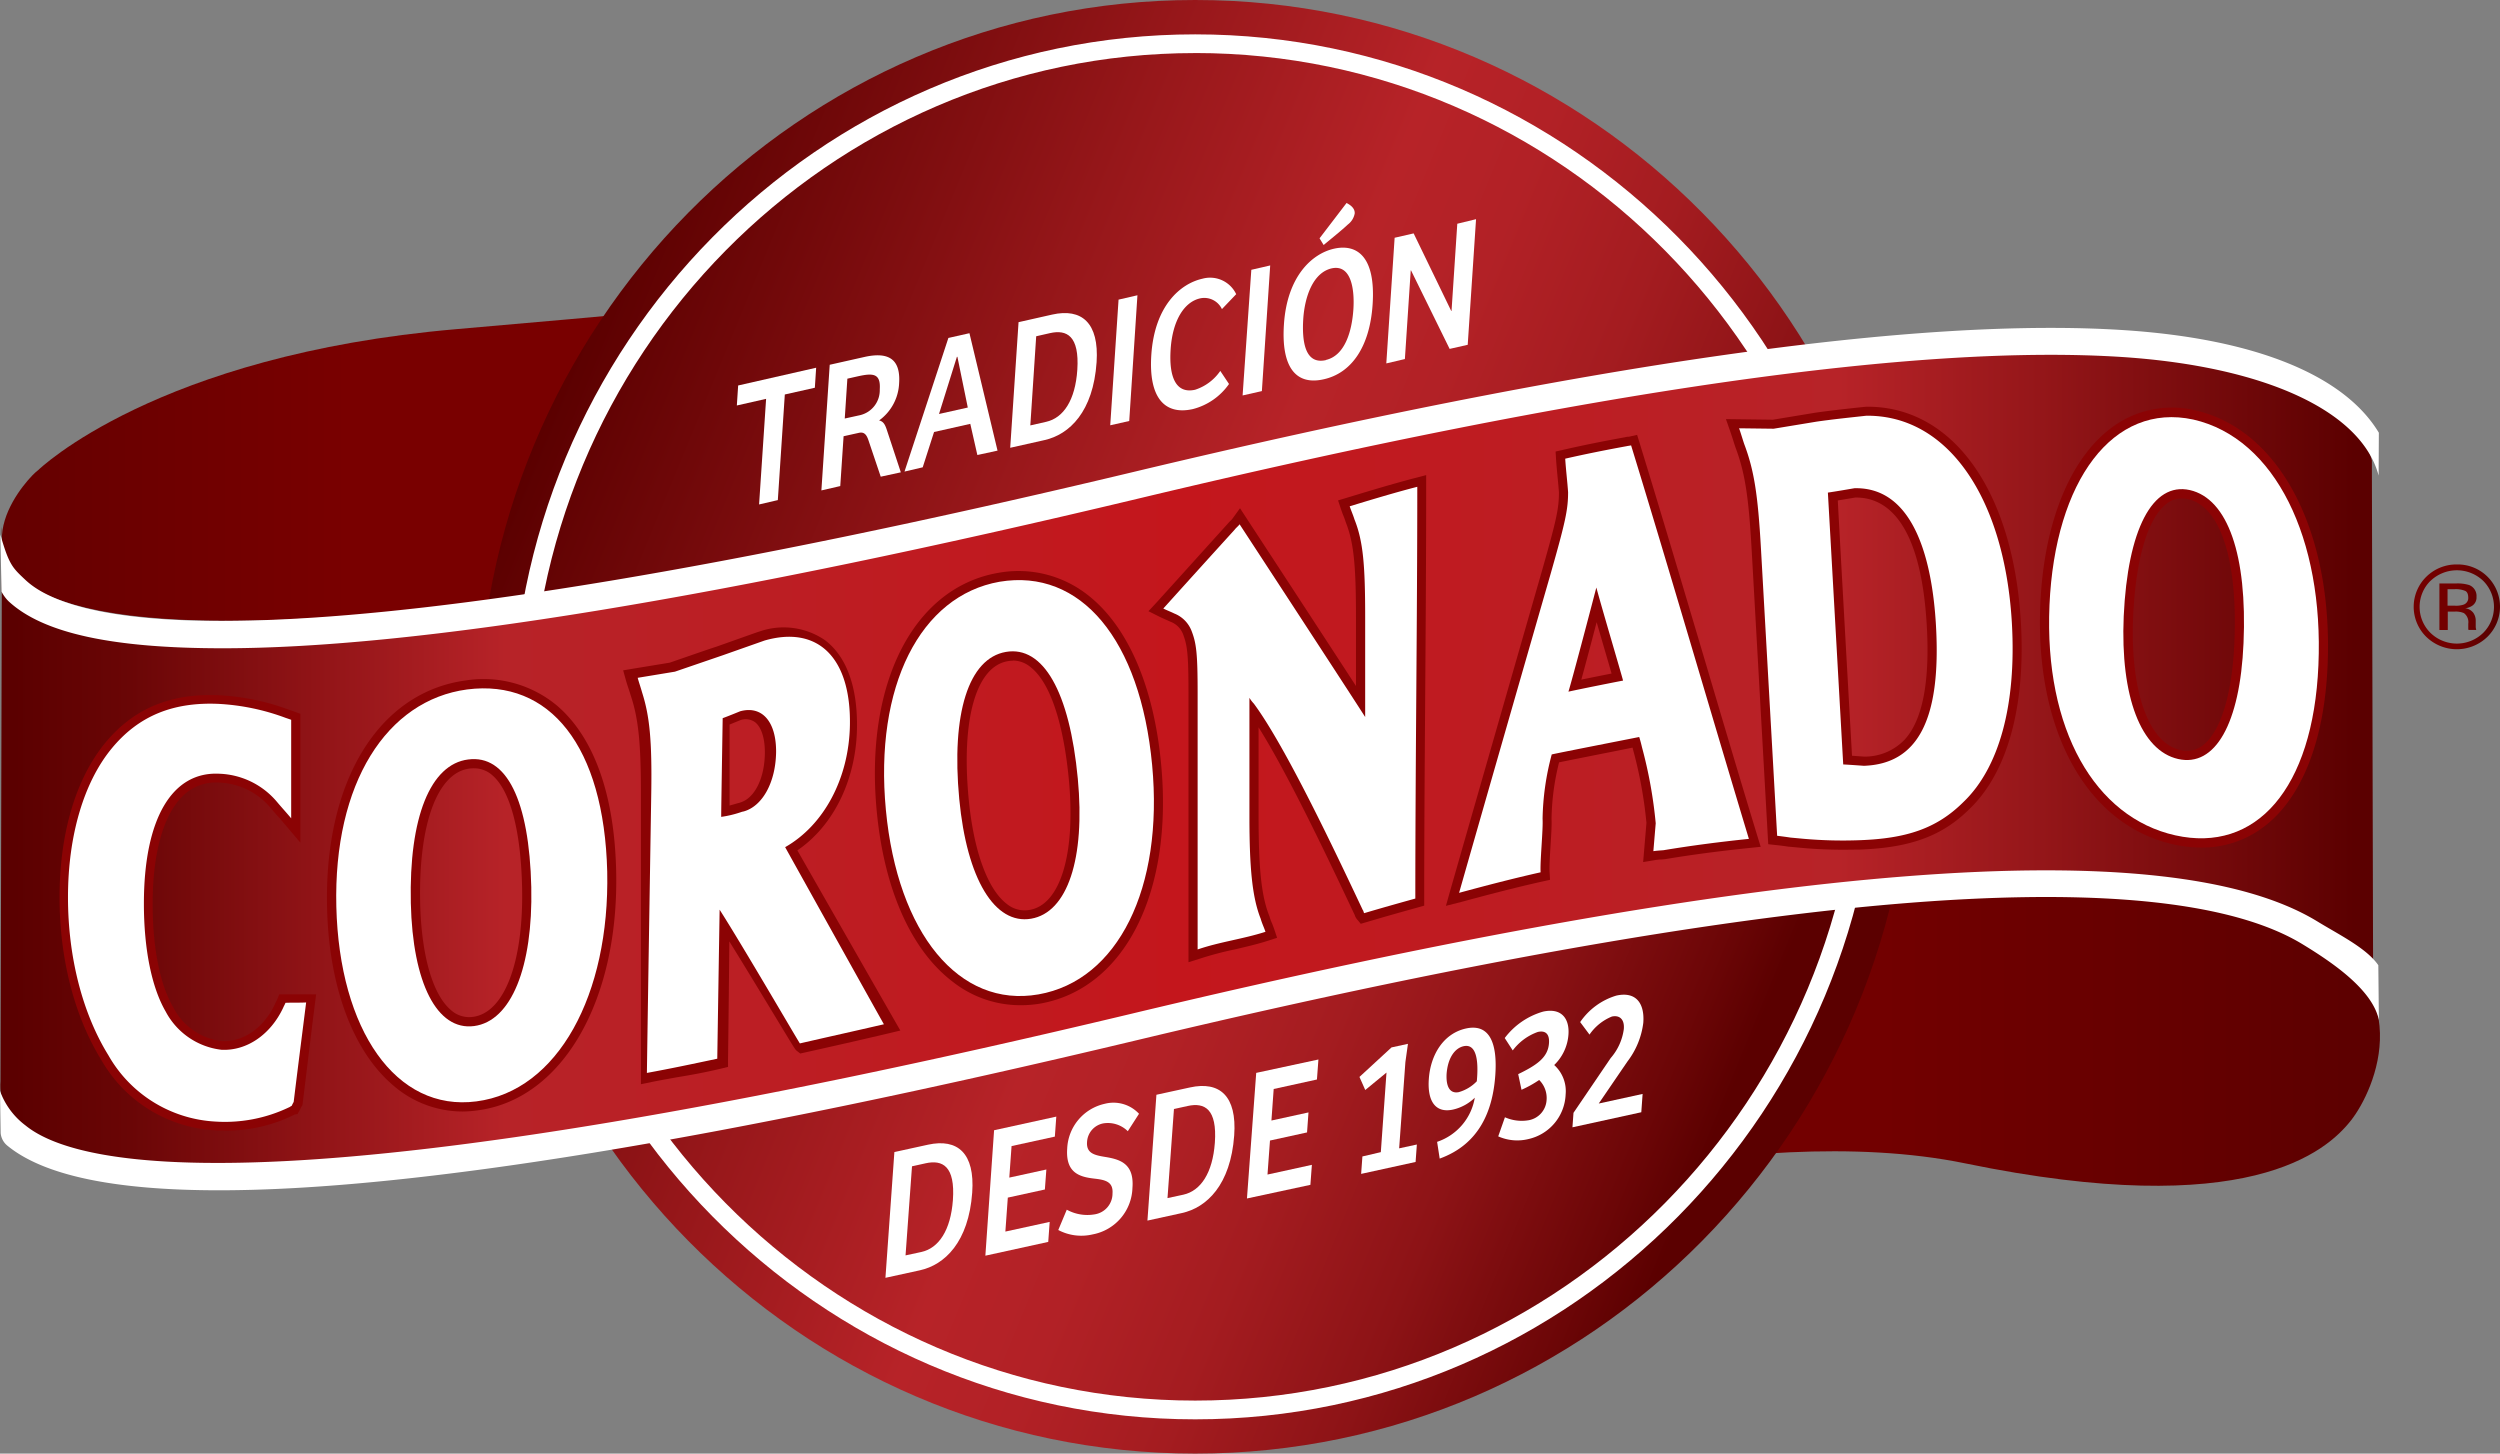 <svg id="Branding_Logo" data-name="Branding / Logo" xmlns="http://www.w3.org/2000/svg" xmlns:xlink="http://www.w3.org/1999/xlink" width="293.363" height="170.572" viewBox="0 0 293.363 170.572">
  <rect x="0" y="0" width="293.363" height="170.572" fill="#808080" stroke="none"/>
  <defs>
    <linearGradient id="linear-gradient" y1="0.5" x2="1" y2="0.5" gradientUnits="objectBoundingBox">
      <stop offset="0" stop-color="#540000"/>
      <stop offset="0.44" stop-color="#790000"/>
    </linearGradient>
    <linearGradient id="linear-gradient-2" x1="0.008" y1="0.5" x2="1.008" y2="0.5" gradientUnits="objectBoundingBox">
      <stop offset="0.5" stop-color="#730000"/>
      <stop offset="1" stop-color="#530000"/>
    </linearGradient>
    <linearGradient id="linear-gradient-3" x1="0.91" y1="0.672" x2="0.037" y2="0.305" gradientUnits="objectBoundingBox">
      <stop offset="0" stop-color="#5b0000"/>
      <stop offset="0.05" stop-color="#6c0607"/>
      <stop offset="0.17" stop-color="#8d1316"/>
      <stop offset="0.29" stop-color="#a41c20"/>
      <stop offset="0.4" stop-color="#b22126"/>
      <stop offset="0.49" stop-color="#b72328"/>
      <stop offset="0.68" stop-color="#97171a"/>
      <stop offset="1" stop-color="#5b0000"/>
    </linearGradient>
    <linearGradient id="linear-gradient-4" x1="-0.001" y1="0.5" x2="1" y2="0.5" xlink:href="#linear-gradient-2"/>
    <linearGradient id="linear-gradient-5" y1="0.5" x2="1" y2="0.5" gradientUnits="objectBoundingBox">
      <stop offset="0" stop-color="#5b0000"/>
      <stop offset="0.05" stop-color="#6a0606"/>
      <stop offset="0.13" stop-color="#911417"/>
      <stop offset="0.21" stop-color="#b72328"/>
      <stop offset="0.5" stop-color="#c4161c"/>
      <stop offset="0.78" stop-color="#b72328"/>
      <stop offset="0.86" stop-color="#97171a"/>
      <stop offset="1" stop-color="#5b0000"/>
    </linearGradient>
  </defs>
  <g id="Layer_1" data-name="Layer 1">
    <path id="Trazado_142" data-name="Trazado 142" d="M133.477,87.2c-165.313,36.326-130.66-.512-128.8-1.7,0,0,13.814-13.512,49.116-16.556s73.7-6.851,73.7-6.851Z" transform="translate(-0.208 -30.323)" fill="url(#linear-gradient)"/>
    <path id="Trazado_143" data-name="Trazado 143" d="M261.64,219.767c165.691-39.943,147.406,4.062,142.044,10.913-2.87,3.668-12.085,11.926-45.315,5.075-25.878-5.326-61.943,6.088-61.943,6.088Z" transform="translate(-127.777 -99.242)" fill="url(#linear-gradient-2)"/>
    <path id="Trazado_144" data-name="Trazado 144" d="M193.8,0C147.332,0,109.65,38.183,109.65,85.284s37.682,85.289,84.153,85.289,84.148-38.183,84.148-85.289S240.295,0,193.8,0Z" transform="translate(-53.55 0)" fill="url(#linear-gradient-3)"/>
    <path id="Trazado_145" data-name="Trazado 145" d="M197.592,170.4c-44.2,0-80.172-36.459-80.172-81.262S153.388,7.88,197.592,7.88,277.8,44.334,277.8,89.137,241.823,170.4,197.592,170.4Zm0-160.324c-42.977,0-77.978,35.466-77.978,79.062S154.6,168.2,197.592,168.2s78.018-35.471,78.018-79.067-35-79.062-78.018-79.062Z" transform="translate(-57.344 -3.848)" fill="#fff"/>
    <path id="Trazado_146" data-name="Trazado 146" d="M562.239,137.958a5.147,5.147,0,0,1-7.163,0,4.942,4.942,0,0,1,0-7.055,5.024,5.024,0,0,1,3.581-1.443,4.961,4.961,0,0,1,3.581,8.5Zm-6.692-6.559a4.293,4.293,0,0,0,0,6.073,4.436,4.436,0,0,0,6.221,0,4.318,4.318,0,0,0,0-6.073,4.472,4.472,0,0,0-6.211,0Zm3.019.292a4.6,4.6,0,0,1,1.535.184,1.371,1.371,0,0,1,.865,1.392,1.156,1.156,0,0,1-.552,1.069,1.78,1.78,0,0,1-.778.261,1.433,1.433,0,0,1,.957.542,1.6,1.6,0,0,1,.281.849v.8a.91.91,0,0,0,.051.287v.072h-.89a.064.064,0,0,0-.036-.056.118.118,0,0,0,0-.061v-.614a1.315,1.315,0,0,0-.512-1.248,2.4,2.4,0,0,0-1.1-.174h-.793v2.154h-.982V131.69Zm1.069.87a2.891,2.891,0,0,0-1.213-.2h-.854V134.3h.9a2.788,2.788,0,0,0,.941-.113.814.814,0,0,0,.588-.834C559.993,132.954,559.886,132.683,559.635,132.56Z" transform="translate(-270.36 -63.224)" fill="url(#linear-gradient-4)"/>
    <path id="Trazado_147" data-name="Trazado 147" d="M.1,165.132c-.691,9.266,14.735,21.8,133.658-6.7,120.5-28.876,141.962-14.546,144.761-1.535l-.154-64.6c-3.407-12.827-26.165-26.19-144.607,2.195C9.867,124.176-.473,108.126.268,100.053Z" transform="translate(-0.037 -38.281)" fill="url(#linear-gradient-5)"/>
    <path id="Trazado_148" data-name="Trazado 148" d="M279.159,92.531c-2.047-7.674-13.548-12.791-29.941-13.9-23.949-1.591-62.721,3.96-115.209,16.51C84.816,106.908,48.762,112.8,26.178,112.8h0c-12.791,0-21.048-1.719-25.131-5.515a4.553,4.553,0,0,1-.829-1.131l-.138-6.7c1.023,3.581,1.433,3.909,2.988,5.367,5.868,5.454,30.575,11.056,130.159-12.755,52.826-12.627,91.93-18.209,116.222-16.587,15.247,1.023,25.674,5.275,29.736,12.028Z" transform="translate(-0.039 -36.728)" fill="#fff"/>
    <path id="Trazado_149" data-name="Trazado 149" d="M279.15,217.167c-.762-3.535-5.377-6.7-8.964-8.882-7.306-4.446-20.511-6.232-39.242-5.3-23.678,1.177-56.453,6.743-97.409,16.531C84.342,231.283,48.277,237.161,25.7,237.161h0q-18.419,0-24.814-5.219a2.144,2.144,0,0,1-.808-1.5L0,225.5a8.768,8.768,0,0,0,2.988,4.047c6.344,5.173,31.634,10.366,129.77-13.1,74.805-17.907,121.62-21.529,139.163-10.841,2.6,1.591,5.776,3.136,7.163,5.142Z" transform="translate(0 -97.486)" fill="#fff"/>
    <path id="Trazado_150" data-name="Trazado 150" d="M41.115,196.495c-.077.2-.194.389-.276.588-1.473,3.131-4.262,5.075-7.245,4.922a8.518,8.518,0,0,1-6.539-4.487C25.418,194.7,24.5,190.212,24.5,184.86c0-10,3.315-15.523,8.846-15.247a9.26,9.26,0,0,1,6.723,3.249c.568.68,1.156,1.315,1.714,1.985V163.285c-.22-.082-.44-.154-.675-.235a26.446,26.446,0,0,0-7.818-1.632c-5.3-.24-9.4,1.356-12.607,5.275s-5.091,10.12-5.091,17.426c0,6.979,1.683,13.589,4.743,18.536a15.379,15.379,0,0,0,12.494,7.772,17.4,17.4,0,0,0,8.7-1.668c.118-.036.2-.143.3-.159.082-.148.153-.317.246-.466.471-3.888.972-7.777,1.463-11.681C42.752,196.495,41.934,196.464,41.115,196.495Z" transform="translate(-7.614 -78.82)" fill="#8b0304"/>
    <path id="Trazado_151" data-name="Trazado 151" d="M32.994,210.519c-.379,0-.752,0-1.136-.031a16.415,16.415,0,0,1-13.3-8.258c-3.157-5.116-4.9-11.875-4.9-19.079,0-7.46,1.893-13.881,5.326-18.081,3.326-4.062,7.726-5.909,13.456-5.628a27.3,27.3,0,0,1,8.114,1.688l.276.092.409.143.68.251v15.119l-1.852-2.185c-.261-.312-.512-.614-.8-.921s-.619-.7-.921-1.064a8.253,8.253,0,0,0-5.966-2.88,5.49,5.49,0,0,0-4.216,1.535c-2.292,2.18-3.581,6.687-3.581,12.694,0,5.157.854,9.465,2.415,12.141a7.371,7.371,0,0,0,5.674,3.965c2.558.128,4.937-1.535,6.257-4.328a3.289,3.289,0,0,1,.153-.317c.031-.067.072-.133.1-.2l.251-.64h4.334l-.455,3.581q-.553,4.579-1.12,9.184l-.026.225-.123.194c-.036.067-.072.133-.1.2s-.077.148-.113.22l-.246.445-.333.051a1.023,1.023,0,0,1-.225.113,17.851,17.851,0,0,1-8.033,1.775Zm-1.642-49.055a13,13,0,0,0-10.785,4.912c-3.131,3.832-4.855,9.787-4.855,16.776,0,6.825,1.627,13.215,4.6,17.994,2.768,4.5,6.8,7.014,11.67,7.281a16.244,16.244,0,0,0,8.186-1.535h0c.368-3.024.752-6.037,1.136-9.061l.153-1.279h-.619c-1.719,3.581-4.866,5.7-8.237,5.52-2.829-.128-5.628-2.047-7.362-4.988s-2.712-7.695-2.712-13.19c0-6.651,1.448-11.578,4.2-14.187a7.48,7.48,0,0,1,5.735-2.093,10.3,10.3,0,0,1,7.352,3.494V163.05a25.453,25.453,0,0,0-7.5-1.566c-.317-.015-.64-.02-.962-.02Z" transform="translate(-6.671 -77.854)" fill="#8b0304"/>
    <path id="Trazado_152" data-name="Trazado 152" d="M92.476,158.008c-9.45,1.264-15.7,11.005-15.349,25.484s6.994,24.1,16.439,22.854c9.562-1.233,15.656-12.514,15.349-26.958C108.551,164.684,102.186,156.759,92.476,158.008Zm.128,8.217c4.487-.593,7.163,4.773,7.4,14.981.2,9.388-2.348,15.722-6.707,16.3s-7.219-5.06-7.429-14.443C85.645,173,88.173,166.782,92.6,166.224Z" transform="translate(-37.66 -77.104)" fill="#8b0304"/>
    <path id="Trazado_153" data-name="Trazado 153" d="M90.9,206.522a12.433,12.433,0,0,1-8.186-3.1c-4.717-4.032-7.526-11.65-7.72-20.915-.327-14.776,6.073-25.208,16.311-26.574h0a13.465,13.465,0,0,1,10.683,2.967c4.339,3.725,6.738,10.453,6.933,19.442.338,15.236-6.354,26.768-16.275,28.048A13.373,13.373,0,0,1,90.9,206.522Zm.675-48.456c-9.071,1.213-14.735,10.79-14.433,24.395.189,8.662,2.727,15.707,6.963,19.329a10.2,10.2,0,0,0,8.283,2.481c8.785-1.136,14.7-11.767,14.392-25.868-.184-8.375-2.323-14.556-6.186-17.871a11.249,11.249,0,0,0-9.02-2.466Zm.107,39.539a5.439,5.439,0,0,1-3.581-1.376c-2.645-2.277-4.19-7.306-4.344-14.157-.235-10.744,2.558-17.278,7.674-17.907a5.352,5.352,0,0,1,4.359,1.284c2.66,2.272,4.093,7.229,4.257,14.74.22,10.079-2.707,16.741-7.649,17.4A5.587,5.587,0,0,1,91.678,197.6Zm.542-31.358a4.448,4.448,0,0,0-.512.031h0c-3.776.476-5.991,6.508-5.792,15.738.138,6.14,1.448,10.744,3.581,12.576a3.182,3.182,0,0,0,2.614.824c3.694-.481,5.955-6.452,5.766-15.2-.148-6.682-1.392-11.353-3.5-13.159a3.218,3.218,0,0,0-2.159-.808Z" transform="translate(-36.616 -76.092)" fill="#8b0304"/>
    <path id="Trazado_154" data-name="Trazado 154" d="M163.2,170.735c4.477-2.558,7.373-8.033,7.373-14.361,0-7.92-3.97-11.681-10.171-9.885l-4.876,1.734-5.567,1.919-4.354.721c.159.568.368,1.126.512,1.7.931,2.768,1.269,5.628,1.269,11.839v32.826c2.737-.553,5.014-.849,8.053-1.576,0,0,.169-13.814.169-17.58,2.84,4.344,9.562,15.62,9.654,15.692,3.208-.716,6.421-1.438,9.813-2.246C175.105,191.517,163.87,171.876,163.2,170.735Zm-1.259-11.128c0,3.5-1.479,6.319-3.7,6.938a1.739,1.739,0,0,0-.363.1,12.637,12.637,0,0,1-2.256.537V155.6c.665-.24,2.047-.808,2.047-.808,2.563-.706,4.293,1.192,4.293,4.814Z" transform="translate(-71.112 -71.325)" fill="#8b0304"/>
    <path id="Trazado_155" data-name="Trazado 155" d="M145.012,197.535V163.383c0-5.909-.3-8.805-1.207-11.5-.087-.3-.174-.553-.256-.8s-.21-.634-.3-.952l-.322-1.161,1.192-.2,4.267-.7c3.73-1.289,4.988-1.724,5.474-1.873h0c4.912-1.745,4.932-1.75,5.024-1.77a8.59,8.59,0,0,1,7.705.987c2.476,1.857,3.781,5.3,3.781,9.956,0,6.211-2.655,11.767-7,14.725,2.307,4.052,11.256,19.708,11.363,19.882l.721,1.259-1.412.338c-3.28.778-6.39,1.479-9.823,2.246l-.512.113-.4-.312c-.189-.148-.189-.148-2.108-3.315-1.576-2.6-3.914-6.472-5.812-9.527-.046,5.449-.148,13.773-.154,13.881v.844l-.819.2c-1.949.466-3.581.757-5.208,1.023-.941.169-1.883.338-2.886.537Zm.7-46.824c.056.174.113.353.164.512.977,2.9,1.31,5.966,1.31,12.141v31.511l1.637-.3c1.335-.24,2.712-.512,4.257-.829.036-3.07.159-13.543.159-16.715v-3.643l2,3.07c1.924,2.947,5.628,9.056,7.833,12.709.568.941,1.09,1.806,1.427,2.353,2.64-.594,5.116-1.151,7.634-1.745-2.492-4.354-10.621-18.567-11.164-19.529l-.512-.936.931-.512c4.211-2.415,6.83-7.557,6.83-13.42,0-3.893-1.023-6.815-2.916-8.222-1.484-1.11-3.459-1.315-5.868-.619-.22.072-4.825,1.714-4.825,1.714l-.189.061c-.906.307-5.387,1.857-5.387,1.857L149,150.1a30.419,30.419,0,0,1-3.285.614Zm7.531,16.582V153.826l.711-.261c.65-.235,2-.793,2-.793l.123-.041a4.047,4.047,0,0,1,3.643.583c1.3.993,2.021,2.865,2.021,5.275,0,4.021-1.8,7.229-4.487,7.981h-.087c-.164.051-.256.082-.353.1a11.593,11.593,0,0,1-2.435.558Zm2.169-11.962v9.506l.87-.246.138-.041a1.4,1.4,0,0,0,.266-.077c1.693-.512,2.87-2.911,2.87-5.884,0-1.693-.425-2.983-1.166-3.546a1.888,1.888,0,0,0-1.683-.24Z" transform="translate(-69.803 -70.308)" fill="#8b0304"/>
    <path id="Trazado_156" data-name="Trazado 156" d="M216.316,133.244c-9.317,1.642-14.709,12.279-13.338,26.774s8.6,23.274,17.907,21.647,14.7-12.448,13.338-26.912C232.842,140.029,225.838,131.643,216.316,133.244ZM225.5,156.35c.89,9.394-1.213,15.707-5.48,16.434s-7.541-4.646-8.432-14.039c-.952-10.084,1.105-16.515,5.474-17.268S224.538,146.127,225.5,156.35Z" transform="translate(-99.025 -64.978)" fill="#8b0304"/>
    <path id="Trazado_157" data-name="Trazado 157" d="M217.719,181.915a12.821,12.821,0,0,1-7.864-2.706c-4.927-3.714-8.109-10.877-8.979-20.087-1.417-14.965,4.3-26.19,14.223-27.935h0a13.139,13.139,0,0,1,10.453,2.522c4.748,3.633,7.848,10.744,8.7,19.954,1.422,15.052-4.293,26.334-14.228,28.068A13.685,13.685,0,0,1,217.719,181.915Zm-2.226-48.6c-8.744,1.535-13.748,11.834-12.443,25.607.8,8.5,3.76,15.277,8.12,18.593a10.58,10.58,0,0,0,8.508,2.077c8.759-1.535,13.758-11.875,12.448-25.745-.814-8.621-3.612-15.17-7.879-18.419a10.918,10.918,0,0,0-8.774-2.133Zm2.737,39.626a5.536,5.536,0,0,1-3.387-1.182c-2.794-2.123-4.692-7.06-5.336-13.911-1.023-10.836,1.294-17.554,6.365-18.419a5.377,5.377,0,0,1,4.323,1.074c2.809,2.139,4.666,7.245,5.377,14.766h0c.962,10.166-1.422,16.746-6.375,17.595A5.228,5.228,0,0,1,218.23,172.935Zm-1.371-31.45a3.2,3.2,0,0,0-.619.056c-3.7.64-5.459,6.81-4.579,16.1.578,6.14,2.215,10.667,4.492,12.392a3.285,3.285,0,0,0,2.671.691c3.612-.619,5.413-6.615,4.6-15.272h0c-.645-6.8-2.256-11.512-4.538-13.251a3.244,3.244,0,0,0-2.052-.737Z" transform="translate(-97.997 -63.958)" fill="#8b0304"/>
    <path id="Trazado_158" data-name="Trazado 158" d="M288.682,113.937c.169.512.4,1.023.558,1.535,1.023,2.558,1.259,5.357,1.259,11.491v11.7c-2.047-3.208-14.735-22.614-14.735-22.614-.174.24-.409.4-.588.64-2.788,3.07-5.567,6.14-8.365,9.245.425.215.875.379,1.294.588a3.581,3.581,0,0,1,2.006,2c.583,1.494.727,2.66.727,7.362v30.058c2.625-.9,5.321-1.223,7.961-2.072-.174-.512-.414-1-.563-1.535-.987-2.5-1.32-5.9-1.32-12.039V136.413a3.915,3.915,0,0,0,.512.675c3.7,4.978,9.568,17.4,12.791,24.231.1.1.077.256.164.363,1.99-.593,4-1.156,6-1.714,0-15.385.23-32.929.23-48.318C293.937,112.341,291.307,113.139,288.682,113.937Z" transform="translate(-130.302 -54.527)" fill="#8b0304"/>
    <path id="Trazado_159" data-name="Trazado 159" d="M268.1,166.129V134.567c0-4.635-.143-5.654-.655-6.974a2.512,2.512,0,0,0-1.473-1.422c-.2-.1-.4-.184-.594-.271s-.481-.21-.711-.327l-1.264-.634.952-1.023q2.016-2.226,4.027-4.456c1.433-1.586,2.865-3.177,4.3-4.758a4.635,4.635,0,0,1,.374-.4,1.437,1.437,0,0,0,.174-.179l.916-1.269.854,1.31c.1.159,8.59,13.134,12.755,19.554v-8.074c0-6.2-.276-8.79-1.182-11.1l-.031-.087c-.077-.251-.174-.512-.271-.742s-.194-.512-.276-.752l-.343-1.023,1.049-.317c2.666-.813,5.28-1.6,7.941-2.3l1.351-.353v1.392c0,7.674-.056,16.075-.113,24.169s-.118,16.459-.118,24.149v.813l-.783.22c-1.99.553-4,1.12-5.976,1.709l-.686.2-.455-.547a1.356,1.356,0,0,1-.256-.486l-.051-.107c-2.768-5.868-7.618-16.168-11.23-21.918V149.02c0,6.186.338,9.342,1.248,11.65l.036.1a5.894,5.894,0,0,0,.271.742c.1.235.189.476.276.727l.343,1.023-1.023.333c-1.31.425-2.625.721-3.9,1.023a39.076,39.076,0,0,0-4.047,1.064Zm-1.167-41.882a4.671,4.671,0,0,1,2.492,2.512c.68,1.745.824,3.121.824,7.807v28.605c.957-.266,1.914-.481,2.85-.691s1.76-.394,2.614-.629c-.056-.154-.113-.307-.159-.466-1.023-2.558-1.376-5.945-1.376-12.387V135.1l2.047-.512a2.967,2.967,0,0,0,.338.44l.077.092c3.684,4.953,9.429,17.083,12.663,23.944,1.438-.425,2.891-.834,4.333-1.238,0-7.47.061-15.538.113-23.351.051-7.6.107-15.451.113-22.752-1.8.512-3.581,1.023-5.413,1.581.061.159.118.322.169.481,1.023,2.558,1.315,5.367,1.315,11.839v15.405l-1.985-3.131c-1.724-2.712-11.2-17.211-13.967-21.442l-3.98,4.4Q268.455,122.564,266.93,124.247Z" transform="translate(-128.637 -53.218)" fill="#8b0304"/>
    <path id="Trazado_160" data-name="Trazado 160" d="M354.834,102.15c-.169.041-.338.051-.512.092-2.415.44-4.82.921-7.219,1.468.082,1.3.246,2.62.338,3.934,0,2.047-.317,3.489-2.047,9.573-3.356,11.645-7.393,25.7-10.744,37.441,3.177-.86,6.365-1.693,9.567-2.41-.082-1.289.307-5,.23-6.283a30.98,30.98,0,0,1,1.074-7.547c.89-.21,9.409-1.873,10.263-2.047.164.481.327,1.2.327,1.2a53.073,53.073,0,0,1,1.612,8.923l-.276,3.274c.394-.061.793-.082,1.192-.113,3.326-.553,6.651-.982,10.018-1.33C364.217,133.62,359.275,116.614,354.834,102.15Zm-.941,27.6c-1.213.23-5.178,1.023-6.411,1.3.425-1.366,2.446-9.04,3.274-12.218C351.483,121.515,353.652,128.821,353.892,129.752Z" transform="translate(-163.433 -49.887)" fill="#8b0304"/>
    <path id="Trazado_161" data-name="Trazado 161" d="M331.63,155.006l.512-1.816c3.367-11.767,7.4-25.8,10.744-37.446,1.724-6.053,2.006-7.352,2.006-9.276-.041-.542-.1-1.161-.159-1.78s-.133-1.392-.179-2.087l-.056-.906.885-.2c2.231-.512,4.6-.993,7.224-1.468a2.558,2.558,0,0,1,.343-.067h.143l.972-.22.292.947c2.5,8.13,5.183,17.181,7.782,25.929,2.047,6.917,4.093,13.814,6.047,20.225l.379,1.238-1.289.133c-3.581.368-6.846.8-9.951,1.32l-.389.031a5.344,5.344,0,0,0-.808.082l-1.356.225.389-4.6a51.113,51.113,0,0,0-1.571-8.59l-.056-.24c-.921.189-2.328.471-3.786.757-1.811.363-3.812.757-4.84.972a28.783,28.783,0,0,0-.885,6.651c.041.634-.036,1.857-.118,3.152-.072,1.161-.154,2.476-.113,3.07l.056.906-.89.2c-3.382.757-6.713,1.637-9.521,2.4Zm15.154-51.634c.031.368.066.742.1,1.115.061.634.123,1.269.164,1.908,0,2.226-.307,3.7-2.087,9.936-3.187,11.051-6.984,24.277-10.233,35.63,2.149-.573,4.523-1.182,6.943-1.74,0-.68.066-1.535.123-2.41.072-1.177.148-2.394.112-2.962a32.03,32.03,0,0,1,1.105-7.869l.159-.629.634-.148c.486-.113,2.942-.6,5.546-1.12,2.134-.425,4.333-.86,4.727-.952l.936-.215.312.911c.179.512.353,1.274.358,1.3a53.273,53.273,0,0,1,1.637,9.163v.113l-.169,1.99c2.727-.45,5.567-.834,8.641-1.172-1.837-6.078-3.75-12.525-5.674-19-2.507-8.421-5.086-17.119-7.5-25C350.519,102.585,348.6,102.968,346.784,103.373Zm-2.348,27.955.553-1.77c.4-1.279,2.3-8.519,3.254-12.167l1.023-3.9,1.049,3.888c.425,1.56,1.335,4.676,2.047,7.163.547,1.862.977,3.336,1.085,3.745l.281,1.1-1.12.215c-1.187.225-5.167,1.023-6.37,1.289Zm4.881-9.608c-.583,2.226-1.3,4.947-1.8,6.743,1.141-.235,2.522-.512,3.551-.716-.194-.68-.46-1.6-.752-2.589C350,124.068,349.65,122.866,349.317,121.72Z" transform="translate(-161.958 -48.71)" fill="#8b0304"/>
    <path id="Trazado_162" data-name="Trazado 162" d="M413.8,95.349c-1.944.215-3.888.414-5.817.691l-5.055.834-4.052-.051c.215.609.389,1.223.594,1.832,1.161,3.07,1.612,5.925,1.97,12.279q.952,16.843,1.9,33.706c.512.061,1.023.128,1.56.21l1.535.143a52.306,52.306,0,0,0,6.621.164c5.439-.2,8.994-1.351,12.131-4.467,4.2-4.006,6.242-11.4,5.7-20.977C430.054,105.116,423.459,95.257,413.8,95.349Zm-.286,41.079s-1.724-.128-2.42-.159c-.072-1.238-1.729-30.7-1.8-31.9.778-.107,3.111-.512,3.111-.512,7.137-.179,9.158,8.79,9.573,16.116C422.609,131.071,419.811,136.213,413.518,136.428Z" transform="translate(-194.801 -46.565)" fill="#8b0304"/>
    <path id="Trazado_163" data-name="Trazado 163" d="M409.6,145.261c-1.607,0-3.305-.072-4.758-.21l-1.494-.138h-.092c-.512-.082-1.023-.148-1.535-.2l-.906-.1-1.949-34.617c-.353-6.247-.8-9.041-1.9-11.962-.1-.3-.184-.563-.266-.824q-.164-.512-.338-1.023l-.512-1.458,5.505.072,4.958-.819c1.632-.235,3.264-.414,4.845-.588l1.141-.118c10.151-.113,17.293,9.864,18.168,25.382.553,9.823-1.591,17.569-6.037,21.821-3.172,3.157-6.9,4.538-12.837,4.763C410.979,145.246,410.3,145.261,409.6,145.261Zm-6.047-2.5,1.494.143a51.541,51.541,0,0,0,6.472.159c5.413-.2,8.611-1.366,11.409-4.149,4-3.822,5.9-10.974,5.387-20.153-.8-14.2-7.02-23.346-15.861-23.346h-.067l-.977.107c-1.566.174-3.182.348-4.758.573l-5.116.844-2.64-.031.128.389c1.182,3.116,1.658,6.063,2.021,12.561l1.852,32.811Zm8.462-6.267h-.061s-1.7-.123-2.394-.159l-.972-.046-.056-.972c-.067-1.233-1.724-30.667-1.8-31.895l-.056-1,1.023-.133c.767-.1,3.07-.512,3.07-.512h.389c6.14,0,9.828,6.073,10.453,17.14.4,7.245-.629,12.11-3.162,14.878a8.66,8.66,0,0,1-6.354,2.7Zm-1.371-2.261,1.407.1a6.461,6.461,0,0,0,4.779-2c2.087-2.282,2.962-6.754,2.594-13.3-.7-12.433-4.86-15.1-8.3-15.1h-.1l-2.047.343C409.229,109.089,410.375,129.457,410.646,134.23Z" transform="translate(-193.321 -45.549)" fill="#8b0304"/>
    <path id="Trazado_164" data-name="Trazado 164" d="M486.9,95.959c-9.419-2.047-16.244,7.163-16.884,21.775s5.352,24.916,14.766,27.014,16.162-5.377,16.792-19.954C502.217,109.968,496.513,98.149,486.9,95.959Zm-.414,8.273c4.472,1.023,6.748,7.674,6.3,17.958-.409,9.47-3.331,14.587-7.674,13.6s-6.794-7.28-6.385-16.751C479.194,108.888,482.085,103.255,486.485,104.232Z" transform="translate(-229.519 -46.725)" fill="#8b0304"/>
    <path id="Trazado_165" data-name="Trazado 165" d="M486.826,145.116a15.267,15.267,0,0,1-3.3-.379c-10.12-2.256-16.249-13.3-15.61-28.14.4-9.424,3.392-16.94,8.186-20.619a11.8,11.8,0,0,1,10-2.169h0c9.961,2.272,16.2,14.326,15.523,29.951-.379,8.805-3.013,15.507-7.419,18.869A11.962,11.962,0,0,1,486.826,145.116Zm-3.54-49.439a9.429,9.429,0,0,0-5.853,2.047c-4.287,3.29-6.963,10.233-7.342,19-.588,13.722,4.876,23.893,13.921,25.909a10.322,10.322,0,0,0,8.9-1.688c3.888-2.967,6.221-9.092,6.574-17.242.629-14.561-4.932-25.715-13.84-27.751A11.149,11.149,0,0,0,483.286,95.678Zm1.847,40.25a5.71,5.71,0,0,1-1.264-.148c-4.958-1.1-7.674-7.772-7.229-17.851.327-7.6,1.98-12.74,4.768-14.878a5.06,5.06,0,0,1,4.3-.941h0c5.014,1.131,7.623,8.079,7.163,19.058-.3,6.9-1.873,11.624-4.554,13.671a5.167,5.167,0,0,1-3.193,1.09Zm-.624-31.788a2.85,2.85,0,0,0-1.78.629c-2.2,1.683-3.627,6.513-3.919,13.251-.374,8.7,1.8,14.837,5.536,15.651a3.029,3.029,0,0,0,2.64-.553c2.093-1.6,3.443-5.986,3.7-12.044.42-9.69-1.622-15.988-5.454-16.853a3.3,3.3,0,0,0-.737-.082Z" transform="translate(-228.494 -45.656)" fill="#8b0304"/>
    <path id="Trazado_166" data-name="Trazado 166" d="M41.115,196.495c-.077.2-.194.389-.276.588-1.473,3.131-4.262,5.075-7.245,4.922a8.518,8.518,0,0,1-6.539-4.487C25.418,194.7,24.5,190.212,24.5,184.86c0-10,3.315-15.523,8.846-15.247a9.26,9.26,0,0,1,6.723,3.249c.568.68,1.156,1.315,1.714,1.985V163.285c-.22-.082-.44-.154-.675-.235a26.446,26.446,0,0,0-7.818-1.632c-5.3-.24-9.4,1.356-12.607,5.275s-5.091,10.12-5.091,17.426c0,6.979,1.683,13.589,4.743,18.536a15.379,15.379,0,0,0,12.494,7.772,17.4,17.4,0,0,0,8.7-1.668c.118-.036.2-.143.3-.159.082-.148.153-.317.246-.466.471-3.888.972-7.777,1.463-11.681C42.752,196.495,41.934,196.464,41.115,196.495Z" transform="translate(-7.614 -78.82)" fill="#fff"/>
    <path id="Trazado_167" data-name="Trazado 167" d="M92.476,158.008c-9.45,1.264-15.7,11.005-15.349,25.484s6.994,24.1,16.439,22.854c9.562-1.233,15.656-12.514,15.349-26.958C108.551,164.684,102.186,156.759,92.476,158.008Zm.128,8.217c4.487-.593,7.163,4.773,7.4,14.981.2,9.388-2.348,15.722-6.707,16.3s-7.219-5.06-7.429-14.443C85.645,173,88.173,166.782,92.6,166.224Z" transform="translate(-37.66 -77.104)" fill="#fff"/>
    <path id="Trazado_168" data-name="Trazado 168" d="M163.563,170.735c4.513-2.558,7.5-8.033,7.6-14.361.123-7.92-3.786-11.681-10.018-9.885l-4.917,1.734-5.6,1.919-4.369.721c.153.568.353,1.126.512,1.7.885,2.768,1.177,5.628,1.08,11.839-.174,11.087-.353,21.749-.512,32.826,2.809-.512,5.459-1.074,8.258-1.668,0,0,.215-13.727.276-17.488,2.773,4.344,9.327,15.62,9.419,15.692,3.326-.767,6.518-1.473,9.859-2.246C175.136,191.517,164.188,171.876,163.563,170.735ZM162.5,159.607c-.056,3.5-1.581,6.319-3.807,6.938a1.878,1.878,0,0,0-.368.1,12.678,12.678,0,0,1-2.267.537c0-1.049.159-10.5.174-11.583.67-.24,2.047-.808,2.047-.808C160.836,154.086,162.535,155.985,162.5,159.607Z" transform="translate(-71.429 -71.325)" fill="#fff"/>
    <path id="Trazado_169" data-name="Trazado 169" d="M216.316,133.244c-9.317,1.642-14.709,12.279-13.338,26.774s8.6,23.274,17.907,21.647,14.7-12.448,13.338-26.912C232.842,140.029,225.838,131.643,216.316,133.244ZM225.5,156.35c.89,9.394-1.213,15.707-5.48,16.434s-7.541-4.646-8.432-14.039c-.952-10.084,1.105-16.515,5.474-17.268S224.538,146.127,225.5,156.35Z" transform="translate(-99.025 -64.978)" fill="#fff"/>
    <path id="Trazado_170" data-name="Trazado 170" d="M288.682,113.937c.169.512.4,1.023.558,1.535,1.023,2.558,1.259,5.357,1.259,11.491v11.7c-2.047-3.208-14.735-22.614-14.735-22.614-.174.24-.409.4-.588.64-2.788,3.07-5.567,6.14-8.365,9.245.425.215.875.379,1.294.588a3.581,3.581,0,0,1,2.006,2c.583,1.494.727,2.66.727,7.362v30.058c2.625-.9,5.321-1.223,7.961-2.072-.174-.512-.414-1-.563-1.535-.987-2.5-1.32-5.9-1.32-12.039V136.413a3.915,3.915,0,0,0,.512.675c3.7,4.978,9.568,17.4,12.791,24.231.1.1.077.256.164.363,1.99-.593,4-1.156,6-1.714,0-15.385.23-32.929.23-48.318C293.937,112.341,291.307,113.139,288.682,113.937Z" transform="translate(-130.302 -54.527)" fill="#fff"/>
    <path id="Trazado_171" data-name="Trazado 171" d="M354.834,102.15c-.169.041-.338.051-.512.092-2.415.44-4.82.921-7.219,1.468.082,1.3.246,2.62.338,3.934,0,2.047-.317,3.489-2.047,9.573-3.356,11.645-7.393,25.7-10.744,37.441,3.177-.86,6.365-1.693,9.567-2.41-.082-1.289.307-5,.23-6.283a30.98,30.98,0,0,1,1.074-7.547c.89-.21,9.409-1.873,10.263-2.047.164.481.327,1.2.327,1.2a53.073,53.073,0,0,1,1.612,8.923l-.276,3.274c.394-.061.793-.082,1.192-.113,3.326-.553,6.651-.982,10.018-1.33C364.217,133.62,359.275,116.614,354.834,102.15Zm-.941,27.6c-1.213.23-5.178,1.023-6.411,1.3.425-1.366,2.446-9.04,3.274-12.218C351.483,121.515,353.652,128.821,353.892,129.752Z" transform="translate(-163.433 -49.887)" fill="#fff"/>
    <path id="Trazado_172" data-name="Trazado 172" d="M413.8,95.349c-1.944.215-3.888.414-5.817.691l-5.055.834-4.052-.051c.215.609.389,1.223.594,1.832,1.161,3.07,1.612,5.925,1.97,12.279q.952,16.843,1.9,33.706c.512.061,1.023.128,1.56.21l1.535.143a52.306,52.306,0,0,0,6.621.164c5.439-.2,8.994-1.351,12.131-4.467,4.2-4.006,6.242-11.4,5.7-20.977C430.054,105.116,423.459,95.257,413.8,95.349Zm-.286,41.079s-1.724-.128-2.42-.159c-.072-1.238-1.729-30.7-1.8-31.9.778-.107,3.111-.512,3.111-.512,7.137-.179,9.158,8.79,9.573,16.116C422.609,131.071,419.811,136.213,413.518,136.428Z" transform="translate(-194.801 -46.565)" fill="#fff"/>
    <path id="Trazado_173" data-name="Trazado 173" d="M486.9,95.959c-9.419-2.047-16.244,7.163-16.884,21.775s5.352,24.916,14.766,27.014,16.162-5.377,16.792-19.954C502.217,109.968,496.513,98.149,486.9,95.959Zm-.414,8.273c4.472,1.023,6.748,7.674,6.3,17.958-.409,9.47-3.331,14.587-7.674,13.6s-6.794-7.28-6.385-16.751C479.194,108.888,482.085,103.255,486.485,104.232Z" transform="translate(-229.519 -46.725)" fill="#fff"/>
    <path id="Trazado_174" data-name="Trazado 174" d="M178.307,84.34l-.153,2.348-3.525.793-.819,12.392-2.2.512.824-12.392L169,88.771l.153-2.348Z" transform="translate(-82.535 -41.189)" fill="#fff"/>
    <path id="Trazado_175" data-name="Trazado 175" d="M190.6,96.833l-2.215.512.977-14.745,4.052-.911c2.666-.6,4.287.082,4.093,3.07a5.689,5.689,0,0,1-2.348,4.374c.476.113.686.435.911,1.126l1.637,4.963-2.359.512-1.438-4.267c-.21-.629-.486-1.023-1.12-.88l-1.8.4Zm2.343-8.324a3.005,3.005,0,0,0,2.292-3.029c.123-1.883-.8-1.913-2.527-1.535l-1.274.287-.307,4.676Z" transform="translate(-91.999 -39.796)" fill="#fff"/>
    <path id="Trazado_176" data-name="Trazado 176" d="M207.45,92.659,212.6,76.978l2.471-.558L218.368,90.2,216,90.715l-.829-3.658-4.252.957-1.33,4.144ZM211.5,85.9l3.377-.757-1.218-5.95H213.6Z" transform="translate(-101.312 -37.321)" fill="#fff"/>
    <path id="Trazado_177" data-name="Trazado 177" d="M232.677,72.87l3.945-.89c3.469-.778,5.515.967,5.214,5.577-.389,5.807-3.177,8.488-6.1,9.148l-4.037.906Zm1.381,12.115,1.852-.42c2.047-.455,3.428-2.558,3.663-6.109.261-3.991-1.243-4.743-3.208-4.3l-1.617.368Z" transform="translate(-113.155 -35.065)" fill="#fff"/>
    <path id="Trazado_178" data-name="Trazado 178" d="M254.64,82.977l.977-14.745,2.215-.512-.962,14.755Z" transform="translate(-124.359 -33.072)" fill="#fff"/>
    <path id="Trazado_179" data-name="Trazado 179" d="M272.119,74.625l1.023,1.535a7.422,7.422,0,0,1-4.236,2.942c-3.29.742-5.214-1.294-4.881-6.349.384-5.787,3.418-8.37,6-8.948a3.387,3.387,0,0,1,3.96,1.816l-1.673,1.75a2.291,2.291,0,0,0-2.558-1.259c-1.873.42-3.234,2.6-3.459,5.955s.655,5.265,2.87,4.768A5.716,5.716,0,0,0,272.119,74.625Z" transform="translate(-128.924 -31.1)" fill="#fff"/>
    <path id="Trazado_180" data-name="Trazado 180" d="M285,76.137l1.023-14.745,2.215-.512-.977,14.745Z" transform="translate(-139.186 -29.732)" fill="#fff"/>
    <path id="Trazado_181" data-name="Trazado 181" d="M299.091,67.25c-3.234.727-4.988-1.392-4.651-6.447.374-5.674,3.32-8.3,5.863-8.877,2.706-.609,4.917.906,4.543,6.534C304.51,63.561,302.274,66.554,299.091,67.25Zm.276-2.272c2.2-.512,3.044-3.285,3.223-5.945.148-2.261-.22-5.321-2.558-4.8-2.18.512-3.152,3.31-3.326,5.95-.159,2.548.174,5.377,2.66,4.814Zm2.42-18.419c.512.261.993.65.957,1.228a2.077,2.077,0,0,1-.8,1.294c-.727.686-1.878,1.6-2.845,2.41l-.481-.788Z" transform="translate(-143.776 -22.739)" fill="#fff"/>
    <path id="Trazado_182" data-name="Trazado 182" d="M328.489,50.27l-.977,14.74-2.123.481-4.528-9.209h-.036l-.686,10.4-2.18.512.977-14.745,2.231-.512,4.41,9.1h.036l.675-10.233Z" transform="translate(-155.282 -24.55)" fill="#fff"/>
    <path id="Trazado_183" data-name="Trazado 183" d="M204.129,263.242l3.95-.865c3.474-.757,5.515,1,5.183,5.628-.42,5.807-3.228,8.473-6.14,9.112L203.08,278Zm1.31,12.126,1.857-.4c2.047-.45,3.443-2.558,3.7-6.088.286-3.991-1.218-4.753-3.182-4.323l-1.617.358Z" transform="translate(-99.178 -128.054)" fill="#fff"/>
    <path id="Trazado_184" data-name="Trazado 184" d="M227.023,257.7l7.3-1.6-.169,2.348-5.08,1.11-.266,3.7,4.349-.952-.174,2.348-4.349.952-.287,3.986,5.2-1.136-.169,2.348L226,272.421Z" transform="translate(-110.372 -125.072)" fill="#fff"/>
    <path id="Trazado_185" data-name="Trazado 185" d="M243.718,265.463a5,5,0,0,0,3.274.547,2.471,2.471,0,0,0,2.093-2.461c.1-1.4-.906-1.591-2.149-1.734-1.76-.2-3.372-.7-3.167-3.54a5.628,5.628,0,0,1,4.41-5.239,4.093,4.093,0,0,1,4.016,1.172l-1.315,2.047a3.331,3.331,0,0,0-2.87-.921,2.348,2.348,0,0,0-1.913,2.185c-.1,1.371.926,1.56,2.256,1.775,1.607.281,3.295.762,3.07,3.617a5.72,5.72,0,0,1-4.656,5.449,5.78,5.78,0,0,1-4.047-.512Z" transform="translate(-118.537 -123.512)" fill="#fff"/>
    <path id="Trazado_186" data-name="Trazado 186" d="M264.224,250.1l3.945-.86c3.474-.762,5.515.993,5.183,5.628-.419,5.807-3.223,8.473-6.14,9.112l-4.042.885Zm1.3,12.126,1.857-.4c2.047-.45,3.443-2.558,3.7-6.088.286-3.991-1.213-4.753-3.177-4.323l-1.622.358Z" transform="translate(-128.524 -121.635)" fill="#fff"/>
    <path id="Trazado_187" data-name="Trazado 187" d="M287.085,244.571l7.3-1.571-.174,2.348-5.075,1.115-.266,3.7,4.349-.952-.169,2.348-4.349.952-.292,3.991,5.208-1.141-.174,2.348-7.444,1.6Z" transform="translate(-139.674 -118.674)" fill="#fff"/>
    <path id="Trazado_188" data-name="Trazado 188" d="M314.307,252.119l.665-9.337-2.492,2.047-.68-1.535,3.761-3.464,1.929-.42-.3,2.139-.732,10.125,2.077-.45-.148,2.047-6.39,1.4.148-2.047Z" transform="translate(-152.274 -116.921)" fill="#fff"/>
    <path id="Trazado_189" data-name="Trazado 189" d="M328.659,249.1a6.614,6.614,0,0,0,4.421-5.178,5.377,5.377,0,0,1-2.558,1.392c-2.047.445-3.029-.972-2.834-3.607.2-2.814,1.709-5.326,4.364-5.909,2.875-.629,3.694,1.919,3.433,5.51-.292,4.093-1.832,8.058-6.523,9.757Zm2.558-5.838a4.738,4.738,0,0,0,2.1-1.269c.241-2.558-.092-4.426-1.535-4.119-1.074.235-1.878,1.417-2.011,3.274-.077,1.53.425,2.338,1.458,2.113Z" transform="translate(-160.021 -115.11)" fill="#fff"/>
    <path id="Trazado_190" data-name="Trazado 190" d="M344.392,235.026a8.614,8.614,0,0,1,4.5-3.1c2.164-.476,3.111.824,2.978,2.686a5.51,5.51,0,0,1-1.673,3.581,4.124,4.124,0,0,1,1.341,3.459,5.592,5.592,0,0,1-4.369,5.229,5.475,5.475,0,0,1-3.541-.317l.788-2.241a4.856,4.856,0,0,0,2.84.338,2.558,2.558,0,0,0,2.047-2.354,2.973,2.973,0,0,0-.87-2.359,13.235,13.235,0,0,1-2.072,1.151l-.389-1.837c2.195-1.064,3.494-1.96,3.612-3.622.082-1.09-.409-1.535-1.32-1.325a6.329,6.329,0,0,0-2.932,2.164Z" transform="translate(-167.819 -113.217)" fill="#fff"/>
    <path id="Trazado_191" data-name="Trazado 191" d="M361.556,231.353a7.876,7.876,0,0,1,4.236-3.106c2.256-.512,3.346.839,3.172,3.187a9.364,9.364,0,0,1-1.867,4.553l-3.361,4.922,5.147-1.126-.153,2.149L360.65,243.7l.123-1.7,4.369-6.431a6.47,6.47,0,0,0,1.535-3.387c.107-1.2-.542-1.668-1.4-1.479a5.859,5.859,0,0,0-2.625,2.118Z" transform="translate(-176.131 -111.416)" fill="#fff"/>
  </g>
</svg>
